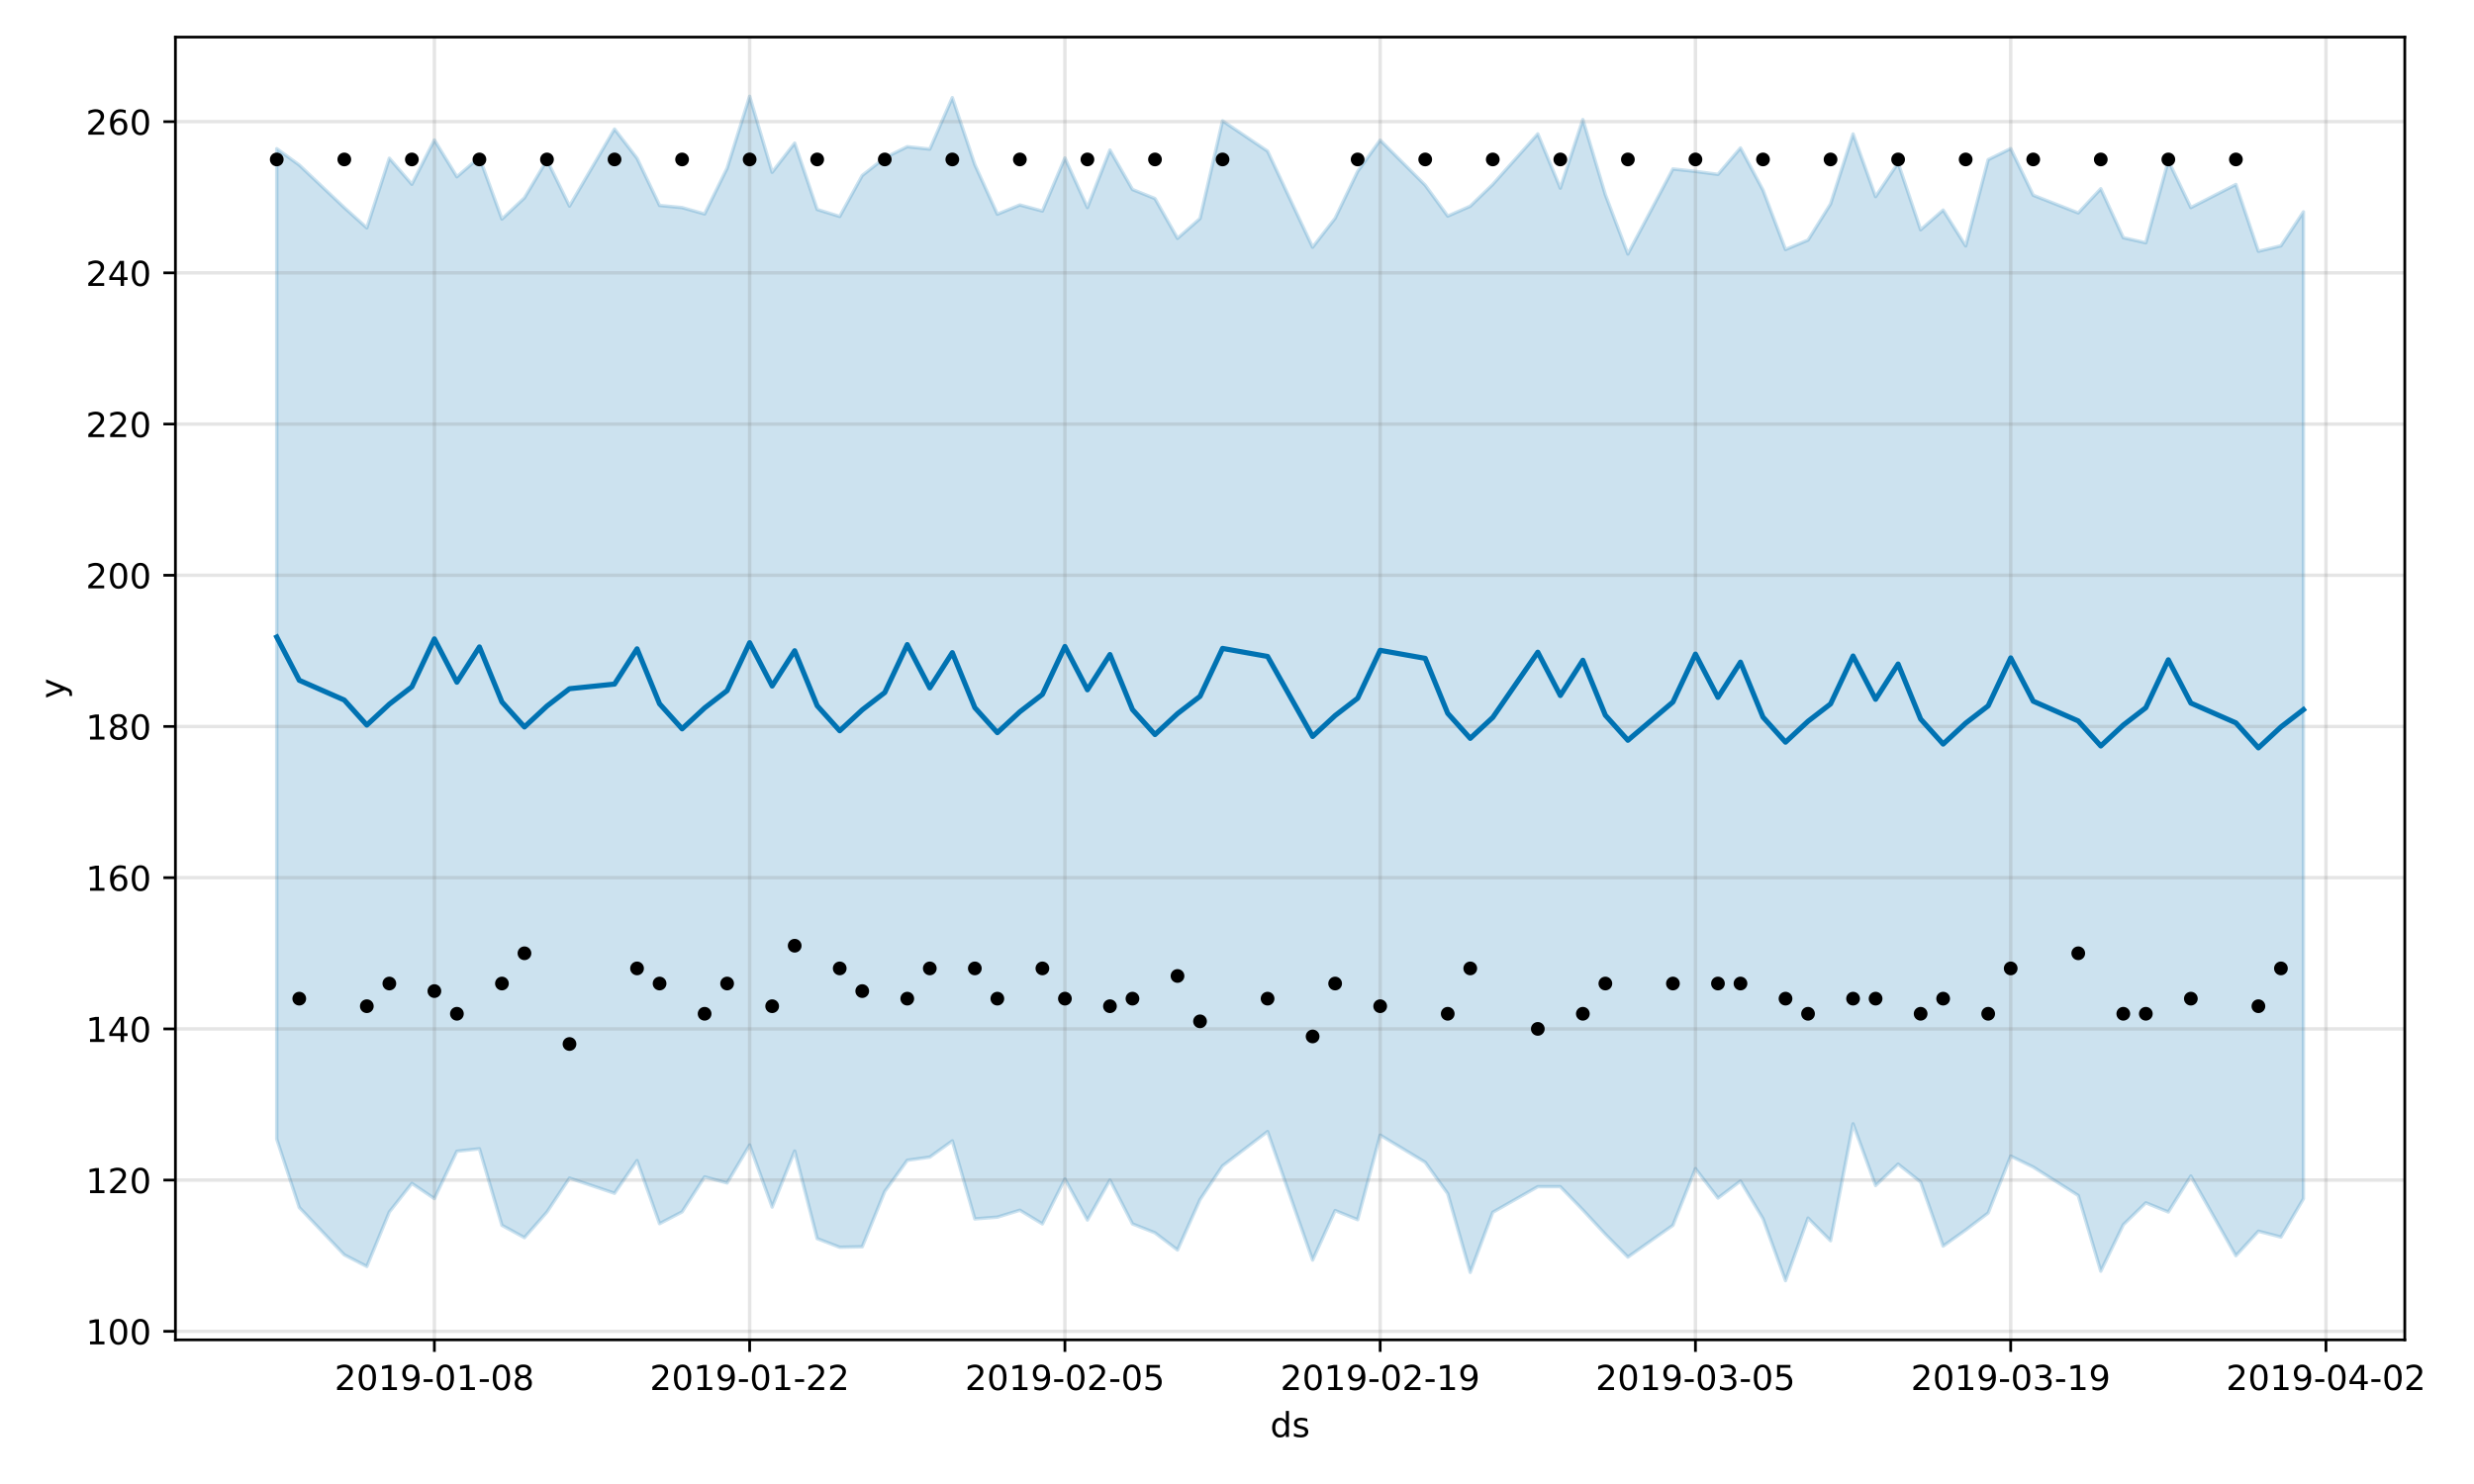 <?xml version="1.0" encoding="utf-8" standalone="no"?>
<!DOCTYPE svg PUBLIC "-//W3C//DTD SVG 1.1//EN"
  "http://www.w3.org/Graphics/SVG/1.1/DTD/svg11.dtd">
<!-- Created with matplotlib (https://matplotlib.org/) -->
<svg height="432pt" version="1.1" viewBox="0 0 720 432" width="720pt" xmlns="http://www.w3.org/2000/svg" xmlns:xlink="http://www.w3.org/1999/xlink">
 <defs>
  <style type="text/css">
*{stroke-linecap:butt;stroke-linejoin:round;}
  </style>
 </defs>
 <g id="figure_1">
  <g id="patch_1">
   <path d="M 0 432 
L 720 432 
L 720 0 
L 0 0 
z
" style="fill:#ffffff;"/>
  </g>
  <g id="axes_1">
   <g id="patch_2">
    <path d="M 51.05 390.04 
L 699.857 390.04 
L 699.857 10.8 
L 51.05 10.8 
z
" style="fill:#ffffff;"/>
   </g>
   <g id="PolyCollection_1">
    <defs>
     <path d="M 80.541 -388.709 
L 80.541 -100.4 
L 87.095 -80.503 
L 100.202 -66.71 
L 106.756 -63.325 
L 113.309 -79.189 
L 119.863 -87.499 
L 126.417 -83.089 
L 132.97 -96.862 
L 139.524 -97.575 
L 146.077 -75.312 
L 152.631 -71.715 
L 159.185 -79.175 
L 165.738 -89.053 
L 178.845 -84.636 
L 185.399 -94.14 
L 191.953 -75.784 
L 198.506 -79.218 
L 205.06 -89.401 
L 211.613 -87.628 
L 218.167 -98.685 
L 224.721 -80.615 
L 231.274 -96.922 
L 237.828 -71.429 
L 244.381 -68.916 
L 250.935 -69.059 
L 257.489 -85.166 
L 264.042 -94.233 
L 270.596 -95.162 
L 277.15 -99.876 
L 283.703 -77.17 
L 290.257 -77.687 
L 296.81 -79.696 
L 303.364 -75.716 
L 309.918 -88.794 
L 316.471 -76.843 
L 323.025 -88.494 
L 329.578 -75.722 
L 336.132 -73.119 
L 342.686 -68.122 
L 349.239 -82.781 
L 355.793 -92.605 
L 368.9 -102.589 
L 382.007 -65.186 
L 388.561 -79.601 
L 395.114 -76.943 
L 401.668 -101.557 
L 414.775 -93.649 
L 421.329 -84.517 
L 427.883 -61.601 
L 434.436 -79.096 
L 447.543 -86.558 
L 454.097 -86.545 
L 460.651 -79.77 
L 467.204 -72.696 
L 473.758 -66.059 
L 486.865 -75.304 
L 493.419 -91.798 
L 499.972 -83.244 
L 506.526 -88.191 
L 513.079 -77.238 
L 519.633 -59.198 
L 526.187 -77.405 
L 532.74 -70.812 
L 539.294 -104.844 
L 545.847 -86.886 
L 552.401 -93.119 
L 558.955 -87.908 
L 565.508 -69.26 
L 572.062 -73.925 
L 578.616 -78.9 
L 585.169 -95.453 
L 591.723 -92.265 
L 604.83 -83.982 
L 611.384 -61.949 
L 617.937 -75.47 
L 624.491 -81.852 
L 631.044 -79.184 
L 637.598 -89.646 
L 650.705 -66.449 
L 657.259 -73.588 
L 663.812 -71.896 
L 670.366 -83.043 
L 670.366 -370.333 
L 670.366 -370.333 
L 663.812 -360.437 
L 657.259 -358.858 
L 650.705 -378.302 
L 637.598 -371.578 
L 631.044 -385.22 
L 624.491 -361.327 
L 617.937 -362.805 
L 611.384 -377.064 
L 604.83 -370.018 
L 591.723 -375.166 
L 585.169 -388.745 
L 578.616 -385.519 
L 572.062 -360.415 
L 565.508 -370.851 
L 558.955 -365.115 
L 552.401 -384.578 
L 545.847 -374.758 
L 539.294 -393.002 
L 532.74 -372.63 
L 526.187 -362.115 
L 519.633 -359.362 
L 513.079 -376.661 
L 506.526 -388.932 
L 499.972 -381.241 
L 493.419 -382.105 
L 486.865 -382.813 
L 473.758 -358.056 
L 467.204 -375.309 
L 460.651 -397.19 
L 454.097 -377.235 
L 447.543 -393.03 
L 434.436 -378.331 
L 427.883 -371.975 
L 421.329 -369.1 
L 414.775 -378.102 
L 401.668 -391.201 
L 395.114 -382.109 
L 388.561 -368.465 
L 382.007 -360.036 
L 368.9 -387.995 
L 355.793 -396.825 
L 349.239 -368.383 
L 342.686 -362.612 
L 336.132 -374.198 
L 329.578 -376.849 
L 323.025 -388.324 
L 316.471 -371.588 
L 309.918 -386.016 
L 303.364 -370.574 
L 296.81 -372.333 
L 290.257 -369.649 
L 283.703 -384.074 
L 277.15 -403.577 
L 270.596 -388.598 
L 264.042 -389.295 
L 257.489 -386.072 
L 250.935 -380.917 
L 244.381 -368.992 
L 237.828 -371.023 
L 231.274 -390.35 
L 224.721 -381.852 
L 218.167 -403.962 
L 211.613 -383.045 
L 205.06 -369.721 
L 198.506 -371.571 
L 191.953 -372.2 
L 185.399 -385.933 
L 178.845 -394.434 
L 165.738 -372.016 
L 159.185 -385.425 
L 152.631 -374.408 
L 146.077 -368.227 
L 139.524 -386.23 
L 132.97 -380.541 
L 126.417 -391.255 
L 119.863 -378.353 
L 113.309 -385.936 
L 106.756 -365.666 
L 100.202 -371.566 
L 87.095 -383.962 
L 80.541 -388.709 
z
" id="mb16749a7fa" style="stroke:#0072b2;stroke-opacity:0.2;"/>
    </defs>
    <g clip-path="url(#p64f08f07b4)">
     <use style="fill:#0072b2;fill-opacity:0.2;stroke:#0072b2;stroke-opacity:0.2;" x="0" xlink:href="#mb16749a7fa" y="432"/>
    </g>
   </g>
   <g id="matplotlib.axis_1">
    <g id="xtick_1">
     <g id="line2d_1">
      <path clip-path="url(#p64f08f07b4)" d="M 126.417 390.04 
L 126.417 10.8 
" style="fill:none;stroke:#808080;stroke-linecap:square;stroke-opacity:0.2;"/>
     </g>
     <g id="line2d_2">
      <defs>
       <path d="M 0 0 
L 0 3.5 
" id="m87a79c6202" style="stroke:#000000;stroke-width:0.8;"/>
      </defs>
      <g>
       <use style="stroke:#000000;stroke-width:0.8;" x="126.417" xlink:href="#m87a79c6202" y="390.04"/>
      </g>
     </g>
     <g id="text_1">
      <!-- 2019-01-08 -->
      <defs>
       <path d="M 19.188 8.297 
L 53.609 8.297 
L 53.609 0 
L 7.328 0 
L 7.328 8.297 
Q 12.938 14.109 22.625 23.891 
Q 32.328 33.688 34.812 36.531 
Q 39.547 41.844 41.422 45.531 
Q 43.312 49.219 43.312 52.781 
Q 43.312 58.594 39.234 62.25 
Q 35.156 65.922 28.609 65.922 
Q 23.969 65.922 18.812 64.312 
Q 13.672 62.703 7.812 59.422 
L 7.812 69.391 
Q 13.766 71.781 18.938 73 
Q 24.125 74.219 28.422 74.219 
Q 39.75 74.219 46.484 68.547 
Q 53.219 62.891 53.219 53.422 
Q 53.219 48.922 51.531 44.891 
Q 49.859 40.875 45.406 35.406 
Q 44.188 33.984 37.641 27.219 
Q 31.109 20.453 19.188 8.297 
z
" id="DejaVuSans-50"/>
       <path d="M 31.781 66.406 
Q 24.172 66.406 20.328 58.906 
Q 16.5 51.422 16.5 36.375 
Q 16.5 21.391 20.328 13.891 
Q 24.172 6.391 31.781 6.391 
Q 39.453 6.391 43.281 13.891 
Q 47.125 21.391 47.125 36.375 
Q 47.125 51.422 43.281 58.906 
Q 39.453 66.406 31.781 66.406 
z
M 31.781 74.219 
Q 44.047 74.219 50.516 64.516 
Q 56.984 54.828 56.984 36.375 
Q 56.984 17.969 50.516 8.266 
Q 44.047 -1.422 31.781 -1.422 
Q 19.531 -1.422 13.062 8.266 
Q 6.594 17.969 6.594 36.375 
Q 6.594 54.828 13.062 64.516 
Q 19.531 74.219 31.781 74.219 
z
" id="DejaVuSans-48"/>
       <path d="M 12.406 8.297 
L 28.516 8.297 
L 28.516 63.922 
L 10.984 60.406 
L 10.984 69.391 
L 28.422 72.906 
L 38.281 72.906 
L 38.281 8.297 
L 54.391 8.297 
L 54.391 0 
L 12.406 0 
z
" id="DejaVuSans-49"/>
       <path d="M 10.984 1.516 
L 10.984 10.5 
Q 14.703 8.734 18.5 7.812 
Q 22.312 6.891 25.984 6.891 
Q 35.75 6.891 40.891 13.453 
Q 46.047 20.016 46.781 33.406 
Q 43.953 29.203 39.594 26.953 
Q 35.25 24.703 29.984 24.703 
Q 19.047 24.703 12.672 31.312 
Q 6.297 37.938 6.297 49.422 
Q 6.297 60.641 12.938 67.422 
Q 19.578 74.219 30.609 74.219 
Q 43.266 74.219 49.922 64.516 
Q 56.594 54.828 56.594 36.375 
Q 56.594 19.141 48.406 8.859 
Q 40.234 -1.422 26.422 -1.422 
Q 22.703 -1.422 18.891 -0.688 
Q 15.094 0.047 10.984 1.516 
z
M 30.609 32.422 
Q 37.25 32.422 41.125 36.953 
Q 45.016 41.5 45.016 49.422 
Q 45.016 57.281 41.125 61.844 
Q 37.25 66.406 30.609 66.406 
Q 23.969 66.406 20.094 61.844 
Q 16.219 57.281 16.219 49.422 
Q 16.219 41.5 20.094 36.953 
Q 23.969 32.422 30.609 32.422 
z
" id="DejaVuSans-57"/>
       <path d="M 4.891 31.391 
L 31.203 31.391 
L 31.203 23.391 
L 4.891 23.391 
z
" id="DejaVuSans-45"/>
       <path d="M 31.781 34.625 
Q 24.75 34.625 20.719 30.859 
Q 16.703 27.094 16.703 20.516 
Q 16.703 13.922 20.719 10.156 
Q 24.75 6.391 31.781 6.391 
Q 38.812 6.391 42.859 10.172 
Q 46.922 13.969 46.922 20.516 
Q 46.922 27.094 42.891 30.859 
Q 38.875 34.625 31.781 34.625 
z
M 21.922 38.812 
Q 15.578 40.375 12.031 44.719 
Q 8.5 49.078 8.5 55.328 
Q 8.5 64.062 14.719 69.141 
Q 20.953 74.219 31.781 74.219 
Q 42.672 74.219 48.875 69.141 
Q 55.078 64.062 55.078 55.328 
Q 55.078 49.078 51.531 44.719 
Q 48 40.375 41.703 38.812 
Q 48.828 37.156 52.797 32.312 
Q 56.781 27.484 56.781 20.516 
Q 56.781 9.906 50.312 4.234 
Q 43.844 -1.422 31.781 -1.422 
Q 19.734 -1.422 13.25 4.234 
Q 6.781 9.906 6.781 20.516 
Q 6.781 27.484 10.781 32.312 
Q 14.797 37.156 21.922 38.812 
z
M 18.312 54.391 
Q 18.312 48.734 21.844 45.562 
Q 25.391 42.391 31.781 42.391 
Q 38.141 42.391 41.719 45.562 
Q 45.312 48.734 45.312 54.391 
Q 45.312 60.062 41.719 63.234 
Q 38.141 66.406 31.781 66.406 
Q 25.391 66.406 21.844 63.234 
Q 18.312 60.062 18.312 54.391 
z
" id="DejaVuSans-56"/>
      </defs>
      <g transform="translate(97.359 404.638)scale(0.1 -0.1)">
       <use xlink:href="#DejaVuSans-50"/>
       <use x="63.623" xlink:href="#DejaVuSans-48"/>
       <use x="127.246" xlink:href="#DejaVuSans-49"/>
       <use x="190.869" xlink:href="#DejaVuSans-57"/>
       <use x="254.492" xlink:href="#DejaVuSans-45"/>
       <use x="290.576" xlink:href="#DejaVuSans-48"/>
       <use x="354.199" xlink:href="#DejaVuSans-49"/>
       <use x="417.822" xlink:href="#DejaVuSans-45"/>
       <use x="453.906" xlink:href="#DejaVuSans-48"/>
       <use x="517.529" xlink:href="#DejaVuSans-56"/>
      </g>
     </g>
    </g>
    <g id="xtick_2">
     <g id="line2d_3">
      <path clip-path="url(#p64f08f07b4)" d="M 218.167 390.04 
L 218.167 10.8 
" style="fill:none;stroke:#808080;stroke-linecap:square;stroke-opacity:0.2;"/>
     </g>
     <g id="line2d_4">
      <g>
       <use style="stroke:#000000;stroke-width:0.8;" x="218.167" xlink:href="#m87a79c6202" y="390.04"/>
      </g>
     </g>
     <g id="text_2">
      <!-- 2019-01-22 -->
      <g transform="translate(189.109 404.638)scale(0.1 -0.1)">
       <use xlink:href="#DejaVuSans-50"/>
       <use x="63.623" xlink:href="#DejaVuSans-48"/>
       <use x="127.246" xlink:href="#DejaVuSans-49"/>
       <use x="190.869" xlink:href="#DejaVuSans-57"/>
       <use x="254.492" xlink:href="#DejaVuSans-45"/>
       <use x="290.576" xlink:href="#DejaVuSans-48"/>
       <use x="354.199" xlink:href="#DejaVuSans-49"/>
       <use x="417.822" xlink:href="#DejaVuSans-45"/>
       <use x="453.906" xlink:href="#DejaVuSans-50"/>
       <use x="517.529" xlink:href="#DejaVuSans-50"/>
      </g>
     </g>
    </g>
    <g id="xtick_3">
     <g id="line2d_5">
      <path clip-path="url(#p64f08f07b4)" d="M 309.918 390.04 
L 309.918 10.8 
" style="fill:none;stroke:#808080;stroke-linecap:square;stroke-opacity:0.2;"/>
     </g>
     <g id="line2d_6">
      <g>
       <use style="stroke:#000000;stroke-width:0.8;" x="309.918" xlink:href="#m87a79c6202" y="390.04"/>
      </g>
     </g>
     <g id="text_3">
      <!-- 2019-02-05 -->
      <defs>
       <path d="M 10.797 72.906 
L 49.516 72.906 
L 49.516 64.594 
L 19.828 64.594 
L 19.828 46.734 
Q 21.969 47.469 24.109 47.828 
Q 26.266 48.188 28.422 48.188 
Q 40.625 48.188 47.75 41.5 
Q 54.891 34.812 54.891 23.391 
Q 54.891 11.625 47.562 5.094 
Q 40.234 -1.422 26.906 -1.422 
Q 22.312 -1.422 17.547 -0.641 
Q 12.797 0.141 7.719 1.703 
L 7.719 11.625 
Q 12.109 9.234 16.797 8.062 
Q 21.484 6.891 26.703 6.891 
Q 35.156 6.891 40.078 11.328 
Q 45.016 15.766 45.016 23.391 
Q 45.016 31 40.078 35.438 
Q 35.156 39.891 26.703 39.891 
Q 22.75 39.891 18.812 39.016 
Q 14.891 38.141 10.797 36.281 
z
" id="DejaVuSans-53"/>
      </defs>
      <g transform="translate(280.86 404.638)scale(0.1 -0.1)">
       <use xlink:href="#DejaVuSans-50"/>
       <use x="63.623" xlink:href="#DejaVuSans-48"/>
       <use x="127.246" xlink:href="#DejaVuSans-49"/>
       <use x="190.869" xlink:href="#DejaVuSans-57"/>
       <use x="254.492" xlink:href="#DejaVuSans-45"/>
       <use x="290.576" xlink:href="#DejaVuSans-48"/>
       <use x="354.199" xlink:href="#DejaVuSans-50"/>
       <use x="417.822" xlink:href="#DejaVuSans-45"/>
       <use x="453.906" xlink:href="#DejaVuSans-48"/>
       <use x="517.529" xlink:href="#DejaVuSans-53"/>
      </g>
     </g>
    </g>
    <g id="xtick_4">
     <g id="line2d_7">
      <path clip-path="url(#p64f08f07b4)" d="M 401.668 390.04 
L 401.668 10.8 
" style="fill:none;stroke:#808080;stroke-linecap:square;stroke-opacity:0.2;"/>
     </g>
     <g id="line2d_8">
      <g>
       <use style="stroke:#000000;stroke-width:0.8;" x="401.668" xlink:href="#m87a79c6202" y="390.04"/>
      </g>
     </g>
     <g id="text_4">
      <!-- 2019-02-19 -->
      <g transform="translate(372.61 404.638)scale(0.1 -0.1)">
       <use xlink:href="#DejaVuSans-50"/>
       <use x="63.623" xlink:href="#DejaVuSans-48"/>
       <use x="127.246" xlink:href="#DejaVuSans-49"/>
       <use x="190.869" xlink:href="#DejaVuSans-57"/>
       <use x="254.492" xlink:href="#DejaVuSans-45"/>
       <use x="290.576" xlink:href="#DejaVuSans-48"/>
       <use x="354.199" xlink:href="#DejaVuSans-50"/>
       <use x="417.822" xlink:href="#DejaVuSans-45"/>
       <use x="453.906" xlink:href="#DejaVuSans-49"/>
       <use x="517.529" xlink:href="#DejaVuSans-57"/>
      </g>
     </g>
    </g>
    <g id="xtick_5">
     <g id="line2d_9">
      <path clip-path="url(#p64f08f07b4)" d="M 493.419 390.04 
L 493.419 10.8 
" style="fill:none;stroke:#808080;stroke-linecap:square;stroke-opacity:0.2;"/>
     </g>
     <g id="line2d_10">
      <g>
       <use style="stroke:#000000;stroke-width:0.8;" x="493.419" xlink:href="#m87a79c6202" y="390.04"/>
      </g>
     </g>
     <g id="text_5">
      <!-- 2019-03-05 -->
      <defs>
       <path d="M 40.578 39.312 
Q 47.656 37.797 51.625 33 
Q 55.609 28.219 55.609 21.188 
Q 55.609 10.406 48.188 4.484 
Q 40.766 -1.422 27.094 -1.422 
Q 22.516 -1.422 17.656 -0.516 
Q 12.797 0.391 7.625 2.203 
L 7.625 11.719 
Q 11.719 9.328 16.594 8.109 
Q 21.484 6.891 26.812 6.891 
Q 36.078 6.891 40.938 10.547 
Q 45.797 14.203 45.797 21.188 
Q 45.797 27.641 41.281 31.266 
Q 36.766 34.906 28.719 34.906 
L 20.219 34.906 
L 20.219 43.016 
L 29.109 43.016 
Q 36.375 43.016 40.234 45.922 
Q 44.094 48.828 44.094 54.297 
Q 44.094 59.906 40.109 62.906 
Q 36.141 65.922 28.719 65.922 
Q 24.656 65.922 20.016 65.031 
Q 15.375 64.156 9.812 62.312 
L 9.812 71.094 
Q 15.438 72.656 20.344 73.438 
Q 25.25 74.219 29.594 74.219 
Q 40.828 74.219 47.359 69.109 
Q 53.906 64.016 53.906 55.328 
Q 53.906 49.266 50.438 45.094 
Q 46.969 40.922 40.578 39.312 
z
" id="DejaVuSans-51"/>
      </defs>
      <g transform="translate(464.361 404.638)scale(0.1 -0.1)">
       <use xlink:href="#DejaVuSans-50"/>
       <use x="63.623" xlink:href="#DejaVuSans-48"/>
       <use x="127.246" xlink:href="#DejaVuSans-49"/>
       <use x="190.869" xlink:href="#DejaVuSans-57"/>
       <use x="254.492" xlink:href="#DejaVuSans-45"/>
       <use x="290.576" xlink:href="#DejaVuSans-48"/>
       <use x="354.199" xlink:href="#DejaVuSans-51"/>
       <use x="417.822" xlink:href="#DejaVuSans-45"/>
       <use x="453.906" xlink:href="#DejaVuSans-48"/>
       <use x="517.529" xlink:href="#DejaVuSans-53"/>
      </g>
     </g>
    </g>
    <g id="xtick_6">
     <g id="line2d_11">
      <path clip-path="url(#p64f08f07b4)" d="M 585.169 390.04 
L 585.169 10.8 
" style="fill:none;stroke:#808080;stroke-linecap:square;stroke-opacity:0.2;"/>
     </g>
     <g id="line2d_12">
      <g>
       <use style="stroke:#000000;stroke-width:0.8;" x="585.169" xlink:href="#m87a79c6202" y="390.04"/>
      </g>
     </g>
     <g id="text_6">
      <!-- 2019-03-19 -->
      <g transform="translate(556.111 404.638)scale(0.1 -0.1)">
       <use xlink:href="#DejaVuSans-50"/>
       <use x="63.623" xlink:href="#DejaVuSans-48"/>
       <use x="127.246" xlink:href="#DejaVuSans-49"/>
       <use x="190.869" xlink:href="#DejaVuSans-57"/>
       <use x="254.492" xlink:href="#DejaVuSans-45"/>
       <use x="290.576" xlink:href="#DejaVuSans-48"/>
       <use x="354.199" xlink:href="#DejaVuSans-51"/>
       <use x="417.822" xlink:href="#DejaVuSans-45"/>
       <use x="453.906" xlink:href="#DejaVuSans-49"/>
       <use x="517.529" xlink:href="#DejaVuSans-57"/>
      </g>
     </g>
    </g>
    <g id="xtick_7">
     <g id="line2d_13">
      <path clip-path="url(#p64f08f07b4)" d="M 676.92 390.04 
L 676.92 10.8 
" style="fill:none;stroke:#808080;stroke-linecap:square;stroke-opacity:0.2;"/>
     </g>
     <g id="line2d_14">
      <g>
       <use style="stroke:#000000;stroke-width:0.8;" x="676.92" xlink:href="#m87a79c6202" y="390.04"/>
      </g>
     </g>
     <g id="text_7">
      <!-- 2019-04-02 -->
      <defs>
       <path d="M 37.797 64.312 
L 12.891 25.391 
L 37.797 25.391 
z
M 35.203 72.906 
L 47.609 72.906 
L 47.609 25.391 
L 58.016 25.391 
L 58.016 17.188 
L 47.609 17.188 
L 47.609 0 
L 37.797 0 
L 37.797 17.188 
L 4.891 17.188 
L 4.891 26.703 
z
" id="DejaVuSans-52"/>
      </defs>
      <g transform="translate(647.862 404.638)scale(0.1 -0.1)">
       <use xlink:href="#DejaVuSans-50"/>
       <use x="63.623" xlink:href="#DejaVuSans-48"/>
       <use x="127.246" xlink:href="#DejaVuSans-49"/>
       <use x="190.869" xlink:href="#DejaVuSans-57"/>
       <use x="254.492" xlink:href="#DejaVuSans-45"/>
       <use x="290.576" xlink:href="#DejaVuSans-48"/>
       <use x="354.199" xlink:href="#DejaVuSans-52"/>
       <use x="417.822" xlink:href="#DejaVuSans-45"/>
       <use x="453.906" xlink:href="#DejaVuSans-48"/>
       <use x="517.529" xlink:href="#DejaVuSans-50"/>
      </g>
     </g>
    </g>
    <g id="text_8">
     <!-- ds -->
     <defs>
      <path d="M 45.406 46.391 
L 45.406 75.984 
L 54.391 75.984 
L 54.391 0 
L 45.406 0 
L 45.406 8.203 
Q 42.578 3.328 38.25 0.953 
Q 33.938 -1.422 27.875 -1.422 
Q 17.969 -1.422 11.734 6.484 
Q 5.516 14.406 5.516 27.297 
Q 5.516 40.188 11.734 48.094 
Q 17.969 56 27.875 56 
Q 33.938 56 38.25 53.625 
Q 42.578 51.266 45.406 46.391 
z
M 14.797 27.297 
Q 14.797 17.391 18.875 11.75 
Q 22.953 6.109 30.078 6.109 
Q 37.203 6.109 41.297 11.75 
Q 45.406 17.391 45.406 27.297 
Q 45.406 37.203 41.297 42.844 
Q 37.203 48.484 30.078 48.484 
Q 22.953 48.484 18.875 42.844 
Q 14.797 37.203 14.797 27.297 
z
" id="DejaVuSans-100"/>
      <path d="M 44.281 53.078 
L 44.281 44.578 
Q 40.484 46.531 36.375 47.5 
Q 32.281 48.484 27.875 48.484 
Q 21.188 48.484 17.844 46.438 
Q 14.5 44.391 14.5 40.281 
Q 14.5 37.156 16.891 35.375 
Q 19.281 33.594 26.516 31.984 
L 29.594 31.297 
Q 39.156 29.25 43.188 25.516 
Q 47.219 21.781 47.219 15.094 
Q 47.219 7.469 41.188 3.016 
Q 35.156 -1.422 24.609 -1.422 
Q 20.219 -1.422 15.453 -0.562 
Q 10.688 0.297 5.422 2 
L 5.422 11.281 
Q 10.406 8.688 15.234 7.391 
Q 20.062 6.109 24.812 6.109 
Q 31.156 6.109 34.562 8.281 
Q 37.984 10.453 37.984 14.406 
Q 37.984 18.062 35.516 20.016 
Q 33.062 21.969 24.703 23.781 
L 21.578 24.516 
Q 13.234 26.266 9.516 29.906 
Q 5.812 33.547 5.812 39.891 
Q 5.812 47.609 11.281 51.797 
Q 16.75 56 26.812 56 
Q 31.781 56 36.172 55.266 
Q 40.578 54.547 44.281 53.078 
z
" id="DejaVuSans-115"/>
     </defs>
     <g transform="translate(369.675 418.317)scale(0.1 -0.1)">
      <use xlink:href="#DejaVuSans-100"/>
      <use x="63.477" xlink:href="#DejaVuSans-115"/>
     </g>
    </g>
   </g>
   <g id="matplotlib.axis_2">
    <g id="ytick_1">
     <g id="line2d_15">
      <path clip-path="url(#p64f08f07b4)" d="M 51.05 387.548 
L 699.857 387.548 
" style="fill:none;stroke:#808080;stroke-linecap:square;stroke-opacity:0.2;"/>
     </g>
     <g id="line2d_16">
      <defs>
       <path d="M 0 0 
L -3.5 0 
" id="mc0bad91869" style="stroke:#000000;stroke-width:0.8;"/>
      </defs>
      <g>
       <use style="stroke:#000000;stroke-width:0.8;" x="51.05" xlink:href="#mc0bad91869" y="387.548"/>
      </g>
     </g>
     <g id="text_9">
      <!-- 100 -->
      <g transform="translate(24.962 391.348)scale(0.1 -0.1)">
       <use xlink:href="#DejaVuSans-49"/>
       <use x="63.623" xlink:href="#DejaVuSans-48"/>
       <use x="127.246" xlink:href="#DejaVuSans-48"/>
      </g>
     </g>
    </g>
    <g id="ytick_2">
     <g id="line2d_17">
      <path clip-path="url(#p64f08f07b4)" d="M 51.05 343.531 
L 699.857 343.531 
" style="fill:none;stroke:#808080;stroke-linecap:square;stroke-opacity:0.2;"/>
     </g>
     <g id="line2d_18">
      <g>
       <use style="stroke:#000000;stroke-width:0.8;" x="51.05" xlink:href="#mc0bad91869" y="343.531"/>
      </g>
     </g>
     <g id="text_10">
      <!-- 120 -->
      <g transform="translate(24.962 347.331)scale(0.1 -0.1)">
       <use xlink:href="#DejaVuSans-49"/>
       <use x="63.623" xlink:href="#DejaVuSans-50"/>
       <use x="127.246" xlink:href="#DejaVuSans-48"/>
      </g>
     </g>
    </g>
    <g id="ytick_3">
     <g id="line2d_19">
      <path clip-path="url(#p64f08f07b4)" d="M 51.05 299.514 
L 699.857 299.514 
" style="fill:none;stroke:#808080;stroke-linecap:square;stroke-opacity:0.2;"/>
     </g>
     <g id="line2d_20">
      <g>
       <use style="stroke:#000000;stroke-width:0.8;" x="51.05" xlink:href="#mc0bad91869" y="299.514"/>
      </g>
     </g>
     <g id="text_11">
      <!-- 140 -->
      <g transform="translate(24.962 303.314)scale(0.1 -0.1)">
       <use xlink:href="#DejaVuSans-49"/>
       <use x="63.623" xlink:href="#DejaVuSans-52"/>
       <use x="127.246" xlink:href="#DejaVuSans-48"/>
      </g>
     </g>
    </g>
    <g id="ytick_4">
     <g id="line2d_21">
      <path clip-path="url(#p64f08f07b4)" d="M 51.05 255.498 
L 699.857 255.498 
" style="fill:none;stroke:#808080;stroke-linecap:square;stroke-opacity:0.2;"/>
     </g>
     <g id="line2d_22">
      <g>
       <use style="stroke:#000000;stroke-width:0.8;" x="51.05" xlink:href="#mc0bad91869" y="255.498"/>
      </g>
     </g>
     <g id="text_12">
      <!-- 160 -->
      <defs>
       <path d="M 33.016 40.375 
Q 26.375 40.375 22.484 35.828 
Q 18.609 31.297 18.609 23.391 
Q 18.609 15.531 22.484 10.953 
Q 26.375 6.391 33.016 6.391 
Q 39.656 6.391 43.531 10.953 
Q 47.406 15.531 47.406 23.391 
Q 47.406 31.297 43.531 35.828 
Q 39.656 40.375 33.016 40.375 
z
M 52.594 71.297 
L 52.594 62.312 
Q 48.875 64.062 45.094 64.984 
Q 41.312 65.922 37.594 65.922 
Q 27.828 65.922 22.672 59.328 
Q 17.531 52.734 16.797 39.406 
Q 19.672 43.656 24.016 45.922 
Q 28.375 48.188 33.594 48.188 
Q 44.578 48.188 50.953 41.516 
Q 57.328 34.859 57.328 23.391 
Q 57.328 12.156 50.688 5.359 
Q 44.047 -1.422 33.016 -1.422 
Q 20.359 -1.422 13.672 8.266 
Q 6.984 17.969 6.984 36.375 
Q 6.984 53.656 15.188 63.938 
Q 23.391 74.219 37.203 74.219 
Q 40.922 74.219 44.703 73.484 
Q 48.484 72.75 52.594 71.297 
z
" id="DejaVuSans-54"/>
      </defs>
      <g transform="translate(24.962 259.297)scale(0.1 -0.1)">
       <use xlink:href="#DejaVuSans-49"/>
       <use x="63.623" xlink:href="#DejaVuSans-54"/>
       <use x="127.246" xlink:href="#DejaVuSans-48"/>
      </g>
     </g>
    </g>
    <g id="ytick_5">
     <g id="line2d_23">
      <path clip-path="url(#p64f08f07b4)" d="M 51.05 211.481 
L 699.857 211.481 
" style="fill:none;stroke:#808080;stroke-linecap:square;stroke-opacity:0.2;"/>
     </g>
     <g id="line2d_24">
      <g>
       <use style="stroke:#000000;stroke-width:0.8;" x="51.05" xlink:href="#mc0bad91869" y="211.481"/>
      </g>
     </g>
     <g id="text_13">
      <!-- 180 -->
      <g transform="translate(24.962 215.28)scale(0.1 -0.1)">
       <use xlink:href="#DejaVuSans-49"/>
       <use x="63.623" xlink:href="#DejaVuSans-56"/>
       <use x="127.246" xlink:href="#DejaVuSans-48"/>
      </g>
     </g>
    </g>
    <g id="ytick_6">
     <g id="line2d_25">
      <path clip-path="url(#p64f08f07b4)" d="M 51.05 167.464 
L 699.857 167.464 
" style="fill:none;stroke:#808080;stroke-linecap:square;stroke-opacity:0.2;"/>
     </g>
     <g id="line2d_26">
      <g>
       <use style="stroke:#000000;stroke-width:0.8;" x="51.05" xlink:href="#mc0bad91869" y="167.464"/>
      </g>
     </g>
     <g id="text_14">
      <!-- 200 -->
      <g transform="translate(24.962 171.263)scale(0.1 -0.1)">
       <use xlink:href="#DejaVuSans-50"/>
       <use x="63.623" xlink:href="#DejaVuSans-48"/>
       <use x="127.246" xlink:href="#DejaVuSans-48"/>
      </g>
     </g>
    </g>
    <g id="ytick_7">
     <g id="line2d_27">
      <path clip-path="url(#p64f08f07b4)" d="M 51.05 123.447 
L 699.857 123.447 
" style="fill:none;stroke:#808080;stroke-linecap:square;stroke-opacity:0.2;"/>
     </g>
     <g id="line2d_28">
      <g>
       <use style="stroke:#000000;stroke-width:0.8;" x="51.05" xlink:href="#mc0bad91869" y="123.447"/>
      </g>
     </g>
     <g id="text_15">
      <!-- 220 -->
      <g transform="translate(24.962 127.246)scale(0.1 -0.1)">
       <use xlink:href="#DejaVuSans-50"/>
       <use x="63.623" xlink:href="#DejaVuSans-50"/>
       <use x="127.246" xlink:href="#DejaVuSans-48"/>
      </g>
     </g>
    </g>
    <g id="ytick_8">
     <g id="line2d_29">
      <path clip-path="url(#p64f08f07b4)" d="M 51.05 79.43 
L 699.857 79.43 
" style="fill:none;stroke:#808080;stroke-linecap:square;stroke-opacity:0.2;"/>
     </g>
     <g id="line2d_30">
      <g>
       <use style="stroke:#000000;stroke-width:0.8;" x="51.05" xlink:href="#mc0bad91869" y="79.43"/>
      </g>
     </g>
     <g id="text_16">
      <!-- 240 -->
      <g transform="translate(24.962 83.229)scale(0.1 -0.1)">
       <use xlink:href="#DejaVuSans-50"/>
       <use x="63.623" xlink:href="#DejaVuSans-52"/>
       <use x="127.246" xlink:href="#DejaVuSans-48"/>
      </g>
     </g>
    </g>
    <g id="ytick_9">
     <g id="line2d_31">
      <path clip-path="url(#p64f08f07b4)" d="M 51.05 35.413 
L 699.857 35.413 
" style="fill:none;stroke:#808080;stroke-linecap:square;stroke-opacity:0.2;"/>
     </g>
     <g id="line2d_32">
      <g>
       <use style="stroke:#000000;stroke-width:0.8;" x="51.05" xlink:href="#mc0bad91869" y="35.413"/>
      </g>
     </g>
     <g id="text_17">
      <!-- 260 -->
      <g transform="translate(24.962 39.212)scale(0.1 -0.1)">
       <use xlink:href="#DejaVuSans-50"/>
       <use x="63.623" xlink:href="#DejaVuSans-54"/>
       <use x="127.246" xlink:href="#DejaVuSans-48"/>
      </g>
     </g>
    </g>
    <g id="text_18">
     <!-- y -->
     <defs>
      <path d="M 32.172 -5.078 
Q 28.375 -14.844 24.75 -17.812 
Q 21.141 -20.797 15.094 -20.797 
L 7.906 -20.797 
L 7.906 -13.281 
L 13.188 -13.281 
Q 16.891 -13.281 18.938 -11.516 
Q 21 -9.766 23.484 -3.219 
L 25.094 0.875 
L 2.984 54.688 
L 12.5 54.688 
L 29.594 11.922 
L 46.688 54.688 
L 56.203 54.688 
z
" id="DejaVuSans-121"/>
     </defs>
     <g transform="translate(18.883 203.379)rotate(-90)scale(0.1 -0.1)">
      <use xlink:href="#DejaVuSans-121"/>
     </g>
    </g>
   </g>
   <g id="line2d_33">
    <defs>
     <path d="M 0 1.5 
C 0.398 1.5 0.779 1.342 1.061 1.061 
C 1.342 0.779 1.5 0.398 1.5 0 
C 1.5 -0.398 1.342 -0.779 1.061 -1.061 
C 0.779 -1.342 0.398 -1.5 0 -1.5 
C -0.398 -1.5 -0.779 -1.342 -1.061 -1.061 
C -1.342 -0.779 -1.5 -0.398 -1.5 0 
C -1.5 0.398 -1.342 0.779 -1.061 1.061 
C -0.779 1.342 -0.398 1.5 0 1.5 
z
" id="mf40ea7490b" style="stroke:#000000;"/>
    </defs>
    <g clip-path="url(#p64f08f07b4)">
     <use style="stroke:#000000;" x="80.541" xlink:href="#mf40ea7490b" y="46.417"/>
     <use style="stroke:#000000;" x="87.095" xlink:href="#mf40ea7490b" y="290.711"/>
     <use style="stroke:#000000;" x="100.202" xlink:href="#mf40ea7490b" y="46.417"/>
     <use style="stroke:#000000;" x="106.756" xlink:href="#mf40ea7490b" y="292.912"/>
     <use style="stroke:#000000;" x="113.309" xlink:href="#mf40ea7490b" y="286.309"/>
     <use style="stroke:#000000;" x="119.863" xlink:href="#mf40ea7490b" y="46.417"/>
     <use style="stroke:#000000;" x="126.417" xlink:href="#mf40ea7490b" y="288.51"/>
     <use style="stroke:#000000;" x="132.97" xlink:href="#mf40ea7490b" y="295.113"/>
     <use style="stroke:#000000;" x="139.524" xlink:href="#mf40ea7490b" y="46.417"/>
     <use style="stroke:#000000;" x="146.077" xlink:href="#mf40ea7490b" y="286.309"/>
     <use style="stroke:#000000;" x="152.631" xlink:href="#mf40ea7490b" y="277.506"/>
     <use style="stroke:#000000;" x="159.185" xlink:href="#mf40ea7490b" y="46.417"/>
     <use style="stroke:#000000;" x="165.738" xlink:href="#mf40ea7490b" y="303.916"/>
     <use style="stroke:#000000;" x="178.845" xlink:href="#mf40ea7490b" y="46.417"/>
     <use style="stroke:#000000;" x="185.399" xlink:href="#mf40ea7490b" y="281.908"/>
     <use style="stroke:#000000;" x="191.953" xlink:href="#mf40ea7490b" y="286.309"/>
     <use style="stroke:#000000;" x="198.506" xlink:href="#mf40ea7490b" y="46.417"/>
     <use style="stroke:#000000;" x="205.06" xlink:href="#mf40ea7490b" y="295.113"/>
     <use style="stroke:#000000;" x="211.613" xlink:href="#mf40ea7490b" y="286.309"/>
     <use style="stroke:#000000;" x="218.167" xlink:href="#mf40ea7490b" y="46.417"/>
     <use style="stroke:#000000;" x="224.721" xlink:href="#mf40ea7490b" y="292.912"/>
     <use style="stroke:#000000;" x="231.274" xlink:href="#mf40ea7490b" y="275.305"/>
     <use style="stroke:#000000;" x="237.828" xlink:href="#mf40ea7490b" y="46.417"/>
     <use style="stroke:#000000;" x="244.381" xlink:href="#mf40ea7490b" y="281.908"/>
     <use style="stroke:#000000;" x="250.935" xlink:href="#mf40ea7490b" y="288.51"/>
     <use style="stroke:#000000;" x="257.489" xlink:href="#mf40ea7490b" y="46.417"/>
     <use style="stroke:#000000;" x="264.042" xlink:href="#mf40ea7490b" y="290.711"/>
     <use style="stroke:#000000;" x="270.596" xlink:href="#mf40ea7490b" y="281.908"/>
     <use style="stroke:#000000;" x="277.15" xlink:href="#mf40ea7490b" y="46.417"/>
     <use style="stroke:#000000;" x="283.703" xlink:href="#mf40ea7490b" y="281.908"/>
     <use style="stroke:#000000;" x="290.257" xlink:href="#mf40ea7490b" y="290.711"/>
     <use style="stroke:#000000;" x="296.81" xlink:href="#mf40ea7490b" y="46.417"/>
     <use style="stroke:#000000;" x="303.364" xlink:href="#mf40ea7490b" y="281.908"/>
     <use style="stroke:#000000;" x="309.918" xlink:href="#mf40ea7490b" y="290.711"/>
     <use style="stroke:#000000;" x="316.471" xlink:href="#mf40ea7490b" y="46.417"/>
     <use style="stroke:#000000;" x="323.025" xlink:href="#mf40ea7490b" y="292.912"/>
     <use style="stroke:#000000;" x="329.578" xlink:href="#mf40ea7490b" y="290.711"/>
     <use style="stroke:#000000;" x="336.132" xlink:href="#mf40ea7490b" y="46.417"/>
     <use style="stroke:#000000;" x="342.686" xlink:href="#mf40ea7490b" y="284.109"/>
     <use style="stroke:#000000;" x="349.239" xlink:href="#mf40ea7490b" y="297.314"/>
     <use style="stroke:#000000;" x="355.793" xlink:href="#mf40ea7490b" y="46.417"/>
     <use style="stroke:#000000;" x="368.9" xlink:href="#mf40ea7490b" y="290.711"/>
     <use style="stroke:#000000;" x="382.007" xlink:href="#mf40ea7490b" y="301.715"/>
     <use style="stroke:#000000;" x="388.561" xlink:href="#mf40ea7490b" y="286.309"/>
     <use style="stroke:#000000;" x="395.114" xlink:href="#mf40ea7490b" y="46.417"/>
     <use style="stroke:#000000;" x="401.668" xlink:href="#mf40ea7490b" y="292.912"/>
     <use style="stroke:#000000;" x="414.775" xlink:href="#mf40ea7490b" y="46.417"/>
     <use style="stroke:#000000;" x="421.329" xlink:href="#mf40ea7490b" y="295.113"/>
     <use style="stroke:#000000;" x="427.883" xlink:href="#mf40ea7490b" y="281.908"/>
     <use style="stroke:#000000;" x="434.436" xlink:href="#mf40ea7490b" y="46.417"/>
     <use style="stroke:#000000;" x="447.543" xlink:href="#mf40ea7490b" y="299.514"/>
     <use style="stroke:#000000;" x="454.097" xlink:href="#mf40ea7490b" y="46.417"/>
     <use style="stroke:#000000;" x="460.651" xlink:href="#mf40ea7490b" y="295.113"/>
     <use style="stroke:#000000;" x="467.204" xlink:href="#mf40ea7490b" y="286.309"/>
     <use style="stroke:#000000;" x="473.758" xlink:href="#mf40ea7490b" y="46.417"/>
     <use style="stroke:#000000;" x="486.865" xlink:href="#mf40ea7490b" y="286.309"/>
     <use style="stroke:#000000;" x="493.419" xlink:href="#mf40ea7490b" y="46.417"/>
     <use style="stroke:#000000;" x="499.972" xlink:href="#mf40ea7490b" y="286.309"/>
     <use style="stroke:#000000;" x="506.526" xlink:href="#mf40ea7490b" y="286.309"/>
     <use style="stroke:#000000;" x="513.079" xlink:href="#mf40ea7490b" y="46.417"/>
     <use style="stroke:#000000;" x="519.633" xlink:href="#mf40ea7490b" y="290.711"/>
     <use style="stroke:#000000;" x="526.187" xlink:href="#mf40ea7490b" y="295.113"/>
     <use style="stroke:#000000;" x="532.74" xlink:href="#mf40ea7490b" y="46.417"/>
     <use style="stroke:#000000;" x="539.294" xlink:href="#mf40ea7490b" y="290.711"/>
     <use style="stroke:#000000;" x="545.847" xlink:href="#mf40ea7490b" y="290.711"/>
     <use style="stroke:#000000;" x="552.401" xlink:href="#mf40ea7490b" y="46.417"/>
     <use style="stroke:#000000;" x="558.955" xlink:href="#mf40ea7490b" y="295.113"/>
     <use style="stroke:#000000;" x="565.508" xlink:href="#mf40ea7490b" y="290.711"/>
     <use style="stroke:#000000;" x="572.062" xlink:href="#mf40ea7490b" y="46.417"/>
     <use style="stroke:#000000;" x="578.616" xlink:href="#mf40ea7490b" y="295.113"/>
     <use style="stroke:#000000;" x="585.169" xlink:href="#mf40ea7490b" y="281.908"/>
     <use style="stroke:#000000;" x="591.723" xlink:href="#mf40ea7490b" y="46.417"/>
     <use style="stroke:#000000;" x="604.83" xlink:href="#mf40ea7490b" y="277.506"/>
     <use style="stroke:#000000;" x="611.384" xlink:href="#mf40ea7490b" y="46.417"/>
     <use style="stroke:#000000;" x="617.937" xlink:href="#mf40ea7490b" y="295.113"/>
     <use style="stroke:#000000;" x="624.491" xlink:href="#mf40ea7490b" y="295.113"/>
     <use style="stroke:#000000;" x="631.044" xlink:href="#mf40ea7490b" y="46.417"/>
     <use style="stroke:#000000;" x="637.598" xlink:href="#mf40ea7490b" y="290.711"/>
     <use style="stroke:#000000;" x="650.705" xlink:href="#mf40ea7490b" y="46.417"/>
     <use style="stroke:#000000;" x="657.259" xlink:href="#mf40ea7490b" y="292.912"/>
     <use style="stroke:#000000;" x="663.812" xlink:href="#mf40ea7490b" y="281.908"/>
    </g>
   </g>
   <g id="line2d_34">
    <path clip-path="url(#p64f08f07b4)" d="M 80.541 185.437 
L 87.095 198.035 
L 100.202 203.785 
L 106.756 211.066 
L 113.309 204.978 
L 119.863 199.936 
L 126.417 185.99 
L 132.97 198.588 
L 139.524 188.329 
L 146.077 204.339 
L 152.631 211.62 
L 159.185 205.531 
L 165.738 200.49 
L 178.845 199.141 
L 185.399 188.882 
L 191.953 204.892 
L 198.506 212.173 
L 205.06 206.084 
L 211.613 201.043 
L 218.167 187.097 
L 224.721 199.695 
L 231.274 189.436 
L 237.828 205.445 
L 244.381 212.726 
L 250.935 206.637 
L 257.489 201.596 
L 264.042 187.65 
L 270.596 200.248 
L 277.15 189.989 
L 283.703 205.998 
L 290.257 213.279 
L 296.81 207.191 
L 303.364 202.15 
L 309.918 188.203 
L 316.471 200.801 
L 323.025 190.542 
L 329.578 206.552 
L 336.132 213.833 
L 342.686 207.744 
L 349.239 202.703 
L 355.793 188.757 
L 368.9 191.095 
L 382.007 214.386 
L 388.561 208.297 
L 395.114 203.256 
L 401.668 189.31 
L 414.775 191.649 
L 421.329 207.658 
L 427.883 214.939 
L 434.436 208.85 
L 447.543 189.863 
L 454.097 202.461 
L 460.651 192.202 
L 467.204 208.212 
L 473.758 215.493 
L 486.865 204.363 
L 493.419 190.417 
L 499.972 203.014 
L 506.526 192.755 
L 513.079 208.765 
L 519.633 216.046 
L 526.187 209.957 
L 532.74 204.916 
L 539.294 190.97 
L 545.847 203.568 
L 552.401 193.308 
L 558.955 209.318 
L 565.508 216.599 
L 572.062 210.51 
L 578.616 205.469 
L 585.169 191.523 
L 591.723 204.121 
L 604.83 209.871 
L 611.384 217.152 
L 617.937 211.064 
L 624.491 206.023 
L 631.044 192.076 
L 637.598 204.674 
L 650.705 210.425 
L 657.259 217.706 
L 663.812 211.617 
L 670.366 206.576 
" style="fill:none;stroke:#0072b2;stroke-linecap:square;stroke-width:1.5;"/>
   </g>
   <g id="patch_3">
    <path d="M 51.05 390.04 
L 51.05 10.8 
" style="fill:none;stroke:#000000;stroke-linecap:square;stroke-linejoin:miter;stroke-width:0.8;"/>
   </g>
   <g id="patch_4">
    <path d="M 699.857 390.04 
L 699.857 10.8 
" style="fill:none;stroke:#000000;stroke-linecap:square;stroke-linejoin:miter;stroke-width:0.8;"/>
   </g>
   <g id="patch_5">
    <path d="M 51.05 390.04 
L 699.857 390.04 
" style="fill:none;stroke:#000000;stroke-linecap:square;stroke-linejoin:miter;stroke-width:0.8;"/>
   </g>
   <g id="patch_6">
    <path d="M 51.05 10.8 
L 699.857 10.8 
" style="fill:none;stroke:#000000;stroke-linecap:square;stroke-linejoin:miter;stroke-width:0.8;"/>
   </g>
  </g>
 </g>
 <defs>
  <clipPath id="p64f08f07b4">
   <rect height="379.24" width="648.807" x="51.05" y="10.8"/>
  </clipPath>
 </defs>
</svg>

